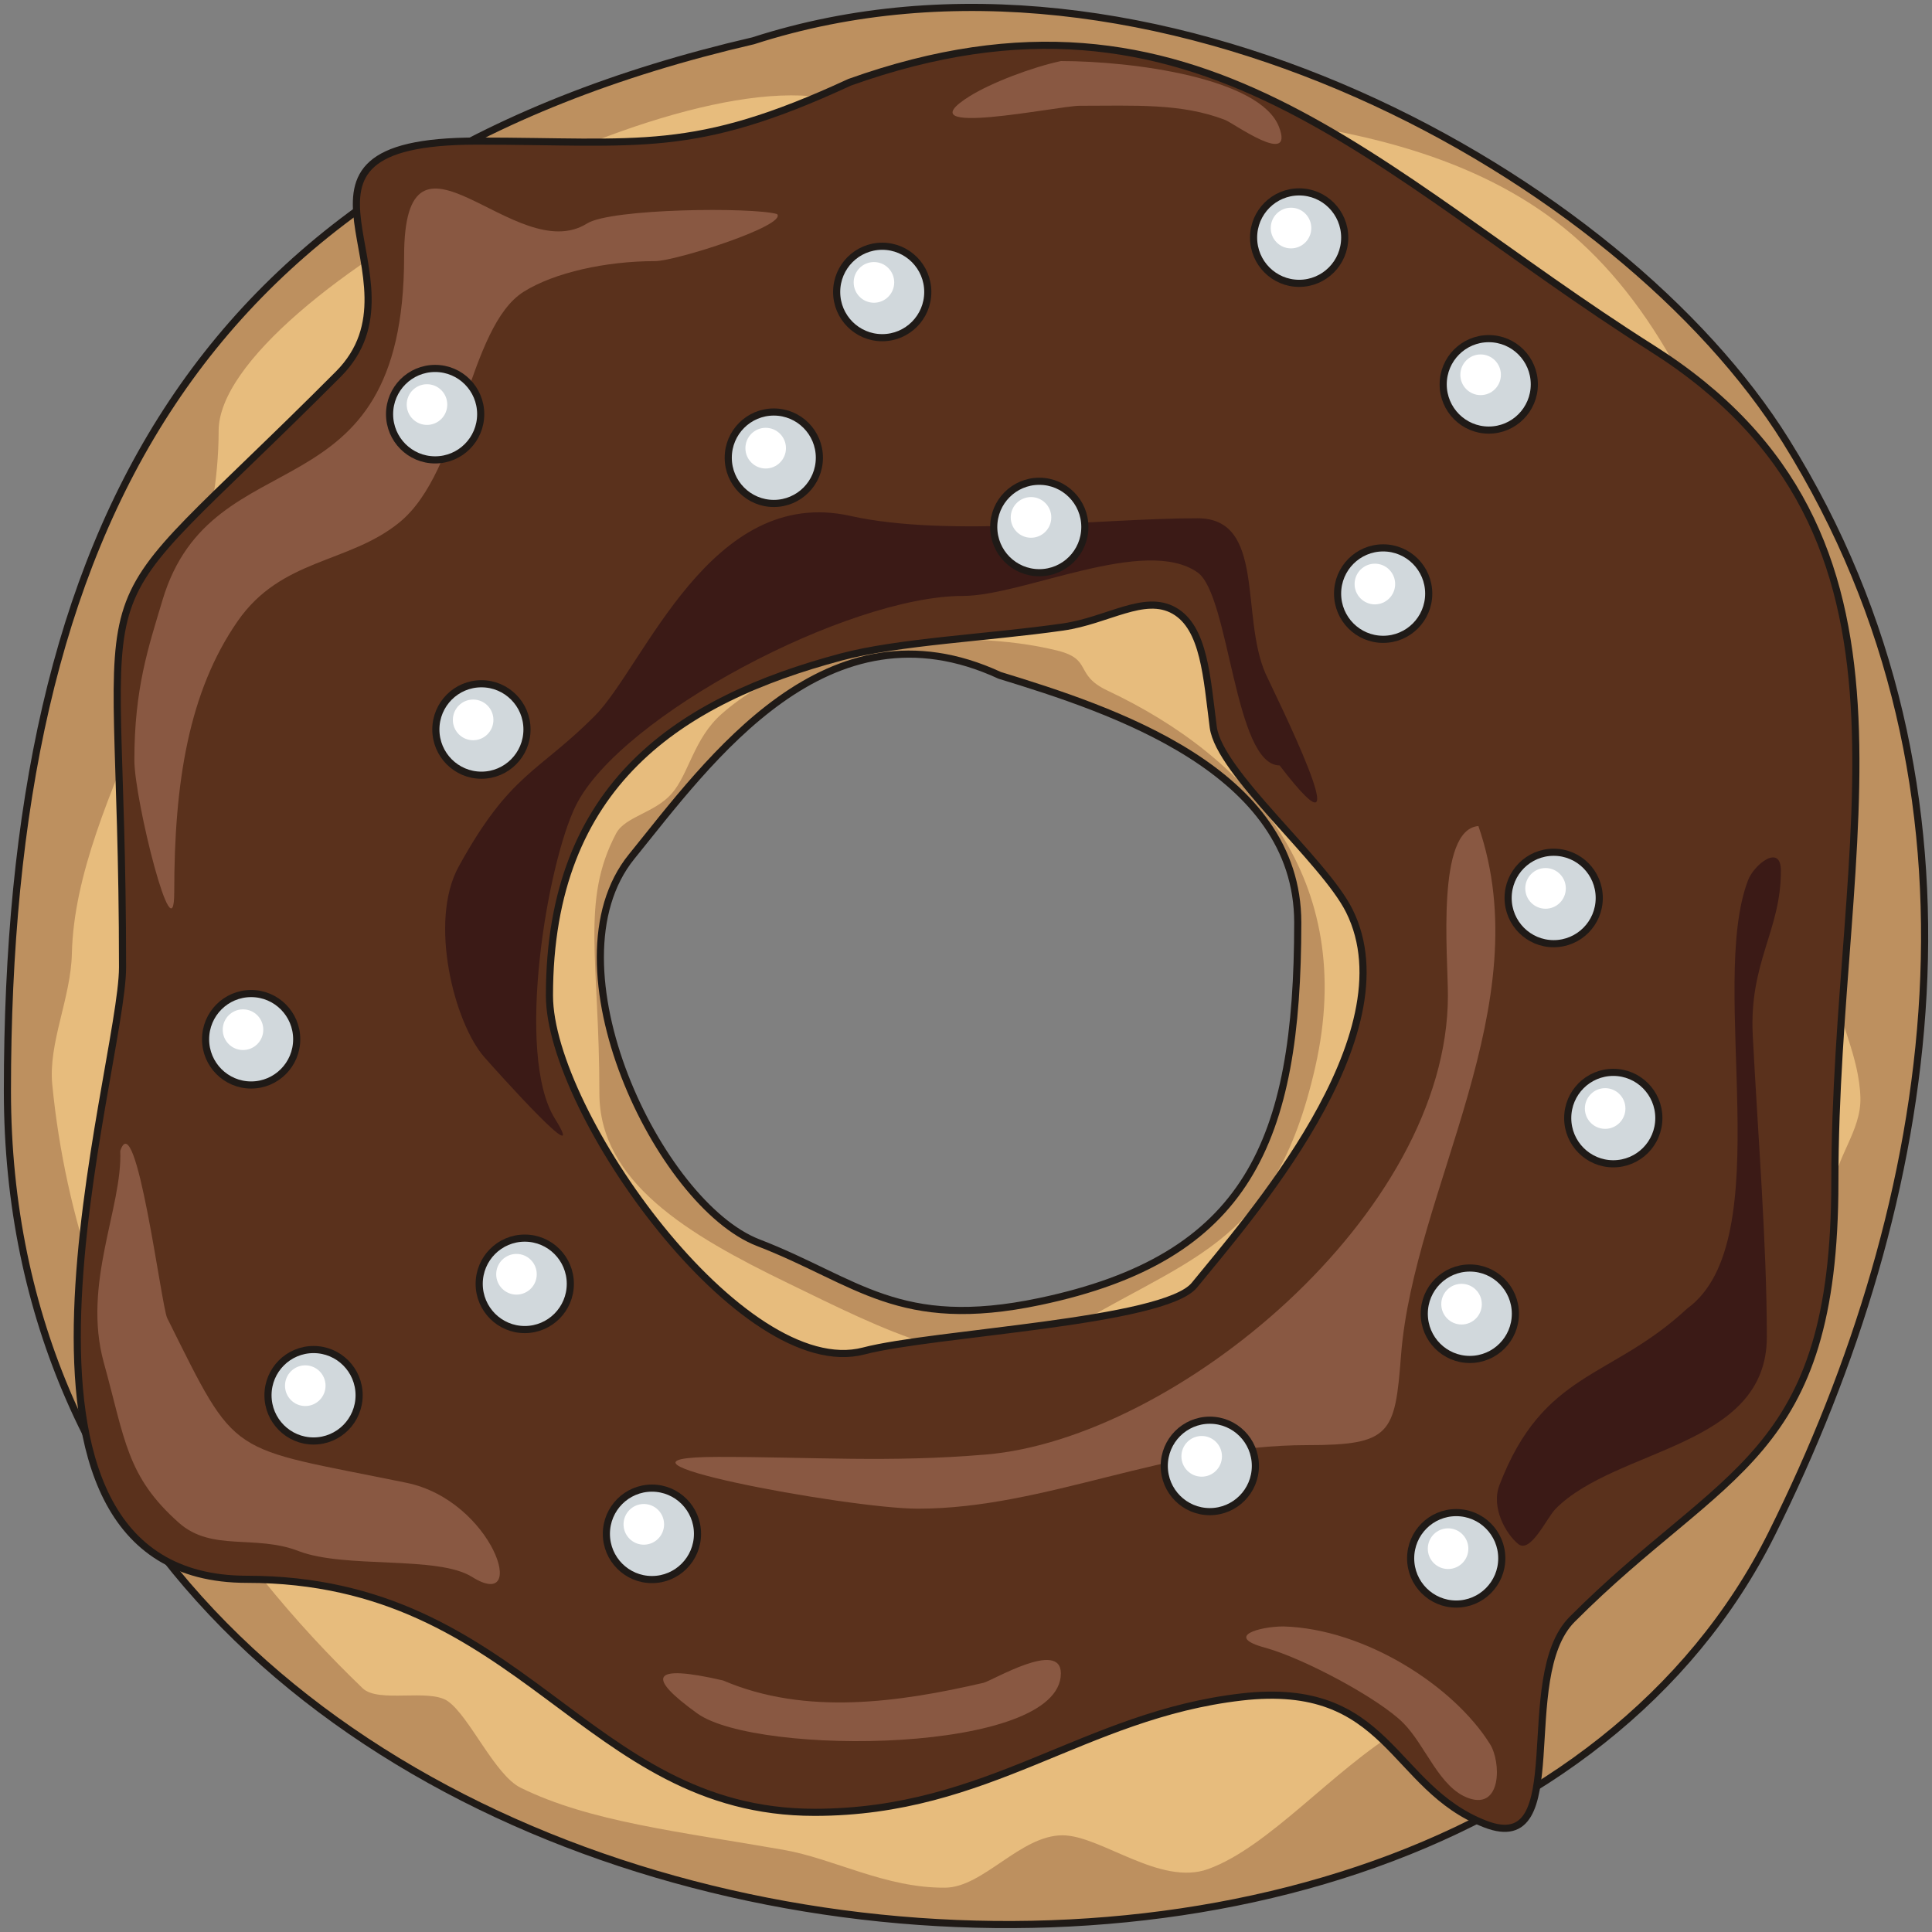 <?xml version="1.0" encoding="UTF-8" standalone="no"?>
<svg
   width="1024"
   height="1024"
   clip-rule="evenodd"
   fill-rule="evenodd"
   image-rendering="optimizeQuality"
   shape-rendering="geometricPrecision"
   text-rendering="geometricPrecision"
   viewBox="0 0 270.93 270.932"
   version="1.1"
   id="svg950"
   sodipodi:docname="Ball11.svg"
   inkscape:version="1.2 (dc2aedaf03, 2022-05-15)"
   inkscape:export-filename="Ball11.png"
   inkscape:export-xdpi="96"
   inkscape:export-ydpi="96"
   xmlns:inkscape="http://www.inkscape.org/namespaces/inkscape"
   xmlns:sodipodi="http://sodipodi.sourceforge.net/DTD/sodipodi-0.dtd"
   xmlns="http://www.w3.org/2000/svg"
   xmlns:svg="http://www.w3.org/2000/svg">
  <rect x="0" y="0" width="270.93" height="270.932" fill="#808080" stroke="none"/>
  <sodipodi:namedview
     id="namedview952"
     pagecolor="#ffffff"
     bordercolor="#666666"
     borderopacity="1.0"
     inkscape:showpageshadow="2"
     inkscape:pageopacity="0.0"
     inkscape:pagecheckerboard="0"
     inkscape:deskcolor="#d1d1d1"
     inkscape:document-units="mm"
     showgrid="false"
     inkscape:zoom="0.46623155"
     inkscape:cx="182.31284"
     inkscape:cy="641.31224"
     inkscape:window-width="1920"
     inkscape:window-height="1009"
     inkscape:window-x="-8"
     inkscape:window-y="-8"
     inkscape:window-maximized="1"
     inkscape:current-layer="svg950" />
  <defs
     id="defs4">
    <style
       type="text/css"
       id="style2">
   
    .str2 {stroke:#1F1A17;stroke-width:1}
    .str0 {stroke:#1F1A17;stroke-width:1;stroke-linecap:round;stroke-linejoin:round}
    .str1 {stroke:black;stroke-width:1;stroke-linecap:round;stroke-linejoin:round}
    .fil22 {fill:#DB214C}
    .fil18 {fill:#E87877}
    .fil20 {fill:#F8C300}
    .fil21 {fill:#FFF500}
    .fil19 {fill:white}
    .fil17 {fill:#31B2EA}
    .fil25 {fill:#3B1A16}
    .fil24 {fill:#5A311C}
    .fil26 {fill:#895842}
    .fil15 {fill:#93D0F4}
    .fil0 {fill:#BD905F}
    .fil16 {fill:#C5E5F9}
    .fil27 {fill:#D1D8DC}
    .fil23 {fill:#D7A877}
    .fil4 {fill:#E35F13}
    .fil1 {fill:#E7BC7D}
    .fil2 {fill:#EB891B}
    .fil3 {fill:#F5B855}
    .fil9 {fill:#007CC3;fill-rule:nonzero}
    .fil7 {fill:#6D609E;fill-rule:nonzero}
    .fil10 {fill:#75C5F0;fill-rule:nonzero}
    .fil11 {fill:#84C225;fill-rule:nonzero}
    .fil8 {fill:#BAB3D6;fill-rule:nonzero}
    .fil5 {fill:#DD137B;fill-rule:nonzero}
    .fil6 {fill:#F7C5B4;fill-rule:nonzero}
    .fil14 {fill:#FFF500;fill-rule:nonzero}
    .fil12 {fill:#C8E284;fill-rule:nonzero}
    .fil13 {fill:#FCDB00;fill-rule:nonzero}
   
  </style>
  </defs>
  <path
     class="fil0 str0"
     d="M 105.673,5.708 C 27.797,23.74 1.038,73.931 1.038,152.974 c 0,128.256 201.598,154.095 247.432,62.077 C 271.709,168.403 281.119,111.084 250.444,61.841 227.487,24.985 161.42,-12.278 105.664,5.708 Z M 140.212,94.717 C 115.954,83.481 99.523,106.6 88.568,120.133 c -12.319,15.218 3.843,48.761 17.763,54.134 13.864,5.352 19.676,12.416 39.473,8.252 29.169,-6.135 36.184,-22.382 36.184,-53.144 0,-21.377 -26.12,-29.862 -41.775,-34.66 z"
     id="path860" />
  <path
     class="fil1"
     d="M 120.544,15.325 C 100.483,4.485 30.659,41.48 30.659,60.424 c 0,27.061 -20.072,51.296 -20.58,73.293 -0.145,6.272 -3.322,12.526 -2.751,18.374 3.733,38.183 25.106,66.976 43.532,84.665 2.213,2.124 9.357,-0.025 11.962,1.824 3.04,2.158 6.565,10.336 10.185,12.121 9.706,4.785 22.265,6.149 36.856,8.705 7.126,1.248 14.303,5.39 22.706,5.31 5.316,-0.05 10.532,-7.344 16.423,-7.344 5.368,0 13.681,7.184 20.44,4.729 8.555,-3.107 17.457,-13.885 27.027,-19.623 31.264,-18.747 58.851,-53.583 60.558,-75.511 0.364,-4.68 3.988,-8.333 3.872,-13.008 -0.145,-5.826 -3.156,-11.02 -4.064,-16.785 C 251.651,104.33 246.477,56.556 221.549,33.866 198.189,12.602 156.093,15.359 120.542,15.324 Z m -19.379,84.821 c -3.883,3.438 -4.576,8.426 -6.982,11.154 -2.406,2.728 -6.527,3.197 -7.789,5.588 -4.99,9.454 -2.34,17.742 -2.34,36.427 0,12.444 12.433,19.84 26.473,26.641 12.783,6.192 27.471,13.968 37.024,7.908 18.663,-11.838 30.986,-12.151 36.901,-38.273 5.959,-26.314 -9.232,-43.353 -29.138,-52.744 -4.787,-2.258 -1.987,-4.383 -7.127,-5.637 -13.137,-3.206 -34.808,-1.877 -47.022,8.937 z"
     id="path862"
     style="stroke-width:2.078" />
  <path
     class="fil24 str0"
     d="M 119.154,11.534 C 97.107,21.745 89.836,19.786 66.853,19.786 34.824,19.786 60.818,39.045 47.446,52.464 8.902,91.143 17.184,73.639 17.184,135.647 c 0,14.229 -22.588,85.824 17.434,85.824 38.759,0 47.259,32.678 79.603,32.678 24.486,0 37.691,-13.611 59.867,-16.174 20.767,-2.401 20.929,12.699 34.209,17.825 12.344,4.765 4.012,-20.53 12.171,-28.718 21.244,-21.319 36.841,-22.476 36.841,-61.396 0,-48.786 15.773,-90.642 -25.658,-116.852 C 192.634,24.15 167.936,-5.885 119.153,11.534 Z m -1.289,80.623 c -22.317,5.971 -40.815,17.676 -40.815,47.451 0,16.399 27.081,54.291 44.077,49.843 9.776,-2.558 42.159,-4.027 46.379,-9.243 7.132,-8.811 30.434,-34.97 21.711,-52.484 -3.529,-7.084 -18.25,-19.36 -19.078,-25.748 -0.91,-7.015 -1.254,-13.929 -5.464,-16.336 -4.195,-2.399 -9.329,1.387 -15.62,2.288 -10.485,1.503 -23.013,2.04 -31.191,4.227 z"
     id="path864" />
  <path
     class="fil26"
     d="m 108.971,30.019 c -3.456,-0.991 -23.269,-0.798 -26.643,1.32 -10.057,6.309 -25.658,-17.255 -25.658,4.621 0,37.245 -26.881,24.765 -33.881,48.192 -1.994,6.674 -3.947,12.36 -3.947,22.447 0,5.555 5.592,27.946 5.592,18.485 0,-15.36 2.035,-28.085 8.881,-37.961 6.164,-8.892 15.571,-8.055 22.696,-13.864 8.815,-7.186 9.596,-27.431 17.434,-32.35 4.304,-2.7 11.552,-4.291 18.42,-4.291 2.868,0 18.586,-5.006 17.105,-6.602 z"
     id="path866"
     style="stroke-width:2.078" />
  <path
     class="fil26"
     d="m 148.771,8.563 c -4.098,0.881 -9.803,3.053 -12.829,4.951 -9.488,5.952 12.456,1.32 15.46,1.32 7.718,0 14.258,-0.388 20.394,1.981 1.192,0.46 9.742,6.668 7.566,0.99 -2.617,-6.828 -20.387,-9.243 -30.592,-9.243 z"
     id="path868"
     style="stroke-width:2.078" />
  <path
     class="fil26"
     d="m 16.863,161.394 c 2.206,-6.643 5.777,21.827 6.579,23.435 9.983,20.042 8.255,17.926 33.552,23.107 12.105,2.479 17.28,18.266 9.21,13.204 -4.845,-3.04 -17.823,-1.115 -24.341,-3.631 -6.095,-2.353 -12.17,0.128 -16.776,-3.961 -7.349,-6.524 -7.534,-11.636 -10.526,-22.447 -3.061,-11.059 2.632,-21.77 2.303,-29.708 z"
     id="path870"
     style="stroke-width:2.078" />
  <path
     class="fil26"
     d="m 101.4,235.659 c -10.231,-2.369 -10.732,-0.499 -3.618,4.621 8.376,6.029 50.986,5.684 50.986,-5.612 0,-4.789 -9.626,1.036 -10.855,1.32 -11.773,2.725 -24.926,4.646 -36.511,-0.33 z"
     id="path872"
     style="stroke-width:2.078" />
  <path
     class="fil26"
     d="m 180.006,228.083 c -3.421,0 -8.327,1.421 -2.632,2.971 5.435,1.479 15.992,7.136 19.407,10.563 3.168,3.179 5.056,9.126 9.21,10.563 4.592,1.589 4.535,-5.064 2.96,-7.592 -5.084,-8.162 -17.551,-16.174 -28.947,-16.504 z"
     id="path874"
     style="stroke-width:2.078" />
  <path
     class="fil26"
     d="m 207.321,115.843 c -5.948,0.459 -4.276,18.122 -4.276,23.766 0,30.699 -38.264,62.152 -64.801,64.368 -13.709,1.145 -24.156,0.33 -37.498,0.33 -20.79,0 18.149,7.262 27.96,7.262 17.972,0 34.79,-8.913 54.603,-8.913 11.75,0 12.319,-1.578 13.158,-12.544 1.781,-23.271 19.532,-49.137 10.855,-74.271 z"
     id="path876"
     style="stroke-width:2.078" />
  <path
     class="fil25"
     d="m 236.586,183.51 c -10.687,9.959 -20.14,8.649 -26.315,24.757 -1.211,3.16 0.919,6.856 2.632,8.252 1.733,1.413 4.022,-3.706 5.263,-4.951 8.565,-8.595 29.605,-8.546 29.605,-24.097 0,-13.016 -1.265,-28.487 -1.974,-42.252 -0.53,-10.298 3.947,-14.682 3.947,-23.107 0,-3.866 -3.754,-0.9 -4.605,1.32 -5.708,14.892 4.563,50.617 -8.552,60.077 z"
     id="path878"
     style="stroke-width:2.078" />
  <path
     class="fil25"
     d="m 179.446,107.339 c 12.553,16.376 -1.161,-11.022 -1.974,-12.874 -3.568,-8.127 0.036,-21.787 -9.539,-21.787 -13.784,0 -34.854,2.754 -48.684,-0.33 -19.642,-4.38 -28.904,21.084 -35.854,28.058 -7.978,8.006 -11.851,7.977 -19.078,21.125 -4.239,7.711 -0.622,21.926 3.618,26.736 1.689,1.917 14.911,16.677 9.868,8.582 -5.589,-8.972 -1.066,-35.819 2.96,-43.903 6.271,-12.589 38.123,-29.377 54.275,-29.377 8.47,0 25.484,-8.474 32.894,-3.301 4.509,3.148 5.151,27.067 11.513,27.067 z"
     id="path880"
     style="stroke-width:2.078" />
  <ellipse
     class="fil27 str2"
     cx="182.184"
     cy="33.322"
     id="circle882"
     rx="6.39"
     ry="6.412" />
  <ellipse
     class="fil19"
     cx="181.043"
     cy="31.979"
     id="circle884"
     rx="2.843"
     ry="2.853"
     style="stroke-width:2.078" />
  <ellipse
     class="fil27 str2"
     cx="123.717"
     cy="40.943"
     id="circle886"
     rx="6.39"
     ry="6.412" />
  <ellipse
     class="fil19"
     cx="122.555"
     cy="39.601"
     id="circle888"
     rx="2.843"
     ry="2.853"
     style="stroke-width:2.078" />
  <ellipse
     class="fil27 str2"
     cx="108.514"
     cy="64.189"
     id="circle890"
     rx="6.39"
     ry="6.412" />
  <ellipse
     class="fil19"
     cx="107.374"
     cy="62.847"
     id="circle892"
     rx="2.843"
     ry="2.853"
     style="stroke-width:2.078" />
  <ellipse
     class="fil27 str2"
     cx="67.511"
     cy="102.298"
     id="circle894"
     rx="6.39"
     ry="6.412" />
  <ellipse
     class="fil19"
     cx="66.349"
     cy="100.953"
     id="circle896"
     rx="2.843"
     ry="2.853"
     style="stroke-width:2.078" />
  <ellipse
     class="fil27 str2"
     cx="35.218"
     cy="145.741"
     id="circle898"
     rx="6.39"
     ry="6.412" />
  <ellipse
     class="fil19"
     cx="34.077"
     cy="144.398"
     id="circle900"
     rx="2.843"
     ry="2.853"
     style="stroke-width:2.078" />
  <ellipse
     class="fil27 str2"
     cx="73.588"
     cy="180.038"
     id="circle902"
     rx="6.39"
     ry="6.412" />
  <ellipse
     class="fil19"
     cx="72.426"
     cy="178.696"
     id="circle904"
     rx="2.843"
     ry="2.853"
     style="stroke-width:2.078" />
  <ellipse
     class="fil27 str2"
     cx="43.97"
     cy="195.663"
     id="circle906"
     rx="6.39"
     ry="6.412" />
  <ellipse
     class="fil19"
     cx="42.809"
     cy="194.32"
     id="circle908"
     rx="2.843"
     ry="2.853"
     style="stroke-width:2.078" />
  <ellipse
     class="fil27 str2"
     cx="91.424"
     cy="215.096"
     id="circle910"
     rx="6.39"
     ry="6.412" />
  <ellipse
     class="fil19"
     cx="90.283"
     cy="213.764"
     id="circle912"
     rx="2.843"
     ry="2.853"
     style="stroke-width:2.078" />
  <ellipse
     class="fil27 str2"
     cx="169.657"
     cy="205.572"
     id="circle914"
     rx="6.39"
     ry="6.412" />
  <ellipse
     class="fil19"
     cx="168.516"
     cy="204.227"
     id="circle916"
     rx="2.843"
     ry="2.853"
     style="stroke-width:2.078" />
  <ellipse
     class="fil27 str2"
     cx="204.21"
     cy="218.53"
     id="circle918"
     rx="6.39"
     ry="6.412" />
  <ellipse
     class="fil19"
     cx="203.069"
     cy="217.177"
     id="circle920"
     rx="2.843"
     ry="2.853"
     style="stroke-width:2.078" />
  <ellipse
     class="fil27 str2"
     cx="206.118"
     cy="184.23"
     id="circle922"
     rx="6.39"
     ry="6.412" />
  <ellipse
     class="fil19"
     cx="204.957"
     cy="182.888"
     id="circle924"
     rx="2.843"
     ry="2.853"
     style="stroke-width:2.078" />
  <ellipse
     class="fil27 str2"
     cx="61.019"
     cy="58.079"
     id="circle926"
     rx="6.39"
     ry="6.412" />
  <ellipse
     class="fil19"
     cx="59.878"
     cy="56.734"
     id="circle928"
     rx="2.843"
     ry="2.853"
     style="stroke-width:2.078" />
  <ellipse
     class="fil27 str2"
     cx="217.878"
     cy="125.925"
     id="circle930"
     rx="6.39"
     ry="6.412" />
  <ellipse
     class="fil19"
     cx="216.737"
     cy="124.582"
     id="circle932"
     rx="2.843"
     ry="2.853"
     style="stroke-width:2.078" />
  <ellipse
     class="fil27 str2"
     cx="226.236"
     cy="156.792"
     id="circle934"
     rx="6.39"
     ry="6.412" />
  <ellipse
     class="fil19"
     cx="225.095"
     cy="155.45"
     id="circle936"
     rx="2.843"
     ry="2.853"
     style="stroke-width:2.078" />
  <ellipse
     class="fil27 str2"
     cx="145.743"
     cy="73.903"
     id="circle938"
     rx="6.39"
     ry="6.412" />
  <ellipse
     class="fil19"
     cx="144.582"
     cy="72.558"
     id="circle940"
     rx="2.843"
     ry="2.853"
     style="stroke-width:2.078" />
  <ellipse
     class="fil27 str2"
     cx="193.964"
     cy="83.244"
     id="circle942"
     rx="6.39"
     ry="6.412" />
  <ellipse
     class="fil19"
     cx="192.803"
     cy="81.901"
     id="circle944"
     rx="2.843"
     ry="2.853"
     style="stroke-width:2.078" />
  <ellipse
     class="fil27 str2"
     cx="208.773"
     cy="53.901"
     id="circle946"
     rx="6.39"
     ry="6.412" />
  <ellipse
     class="fil19"
     cx="207.632"
     cy="52.557"
     id="circle948"
     rx="2.843"
     ry="2.853"
     style="stroke-width:2.078" />
</svg>
